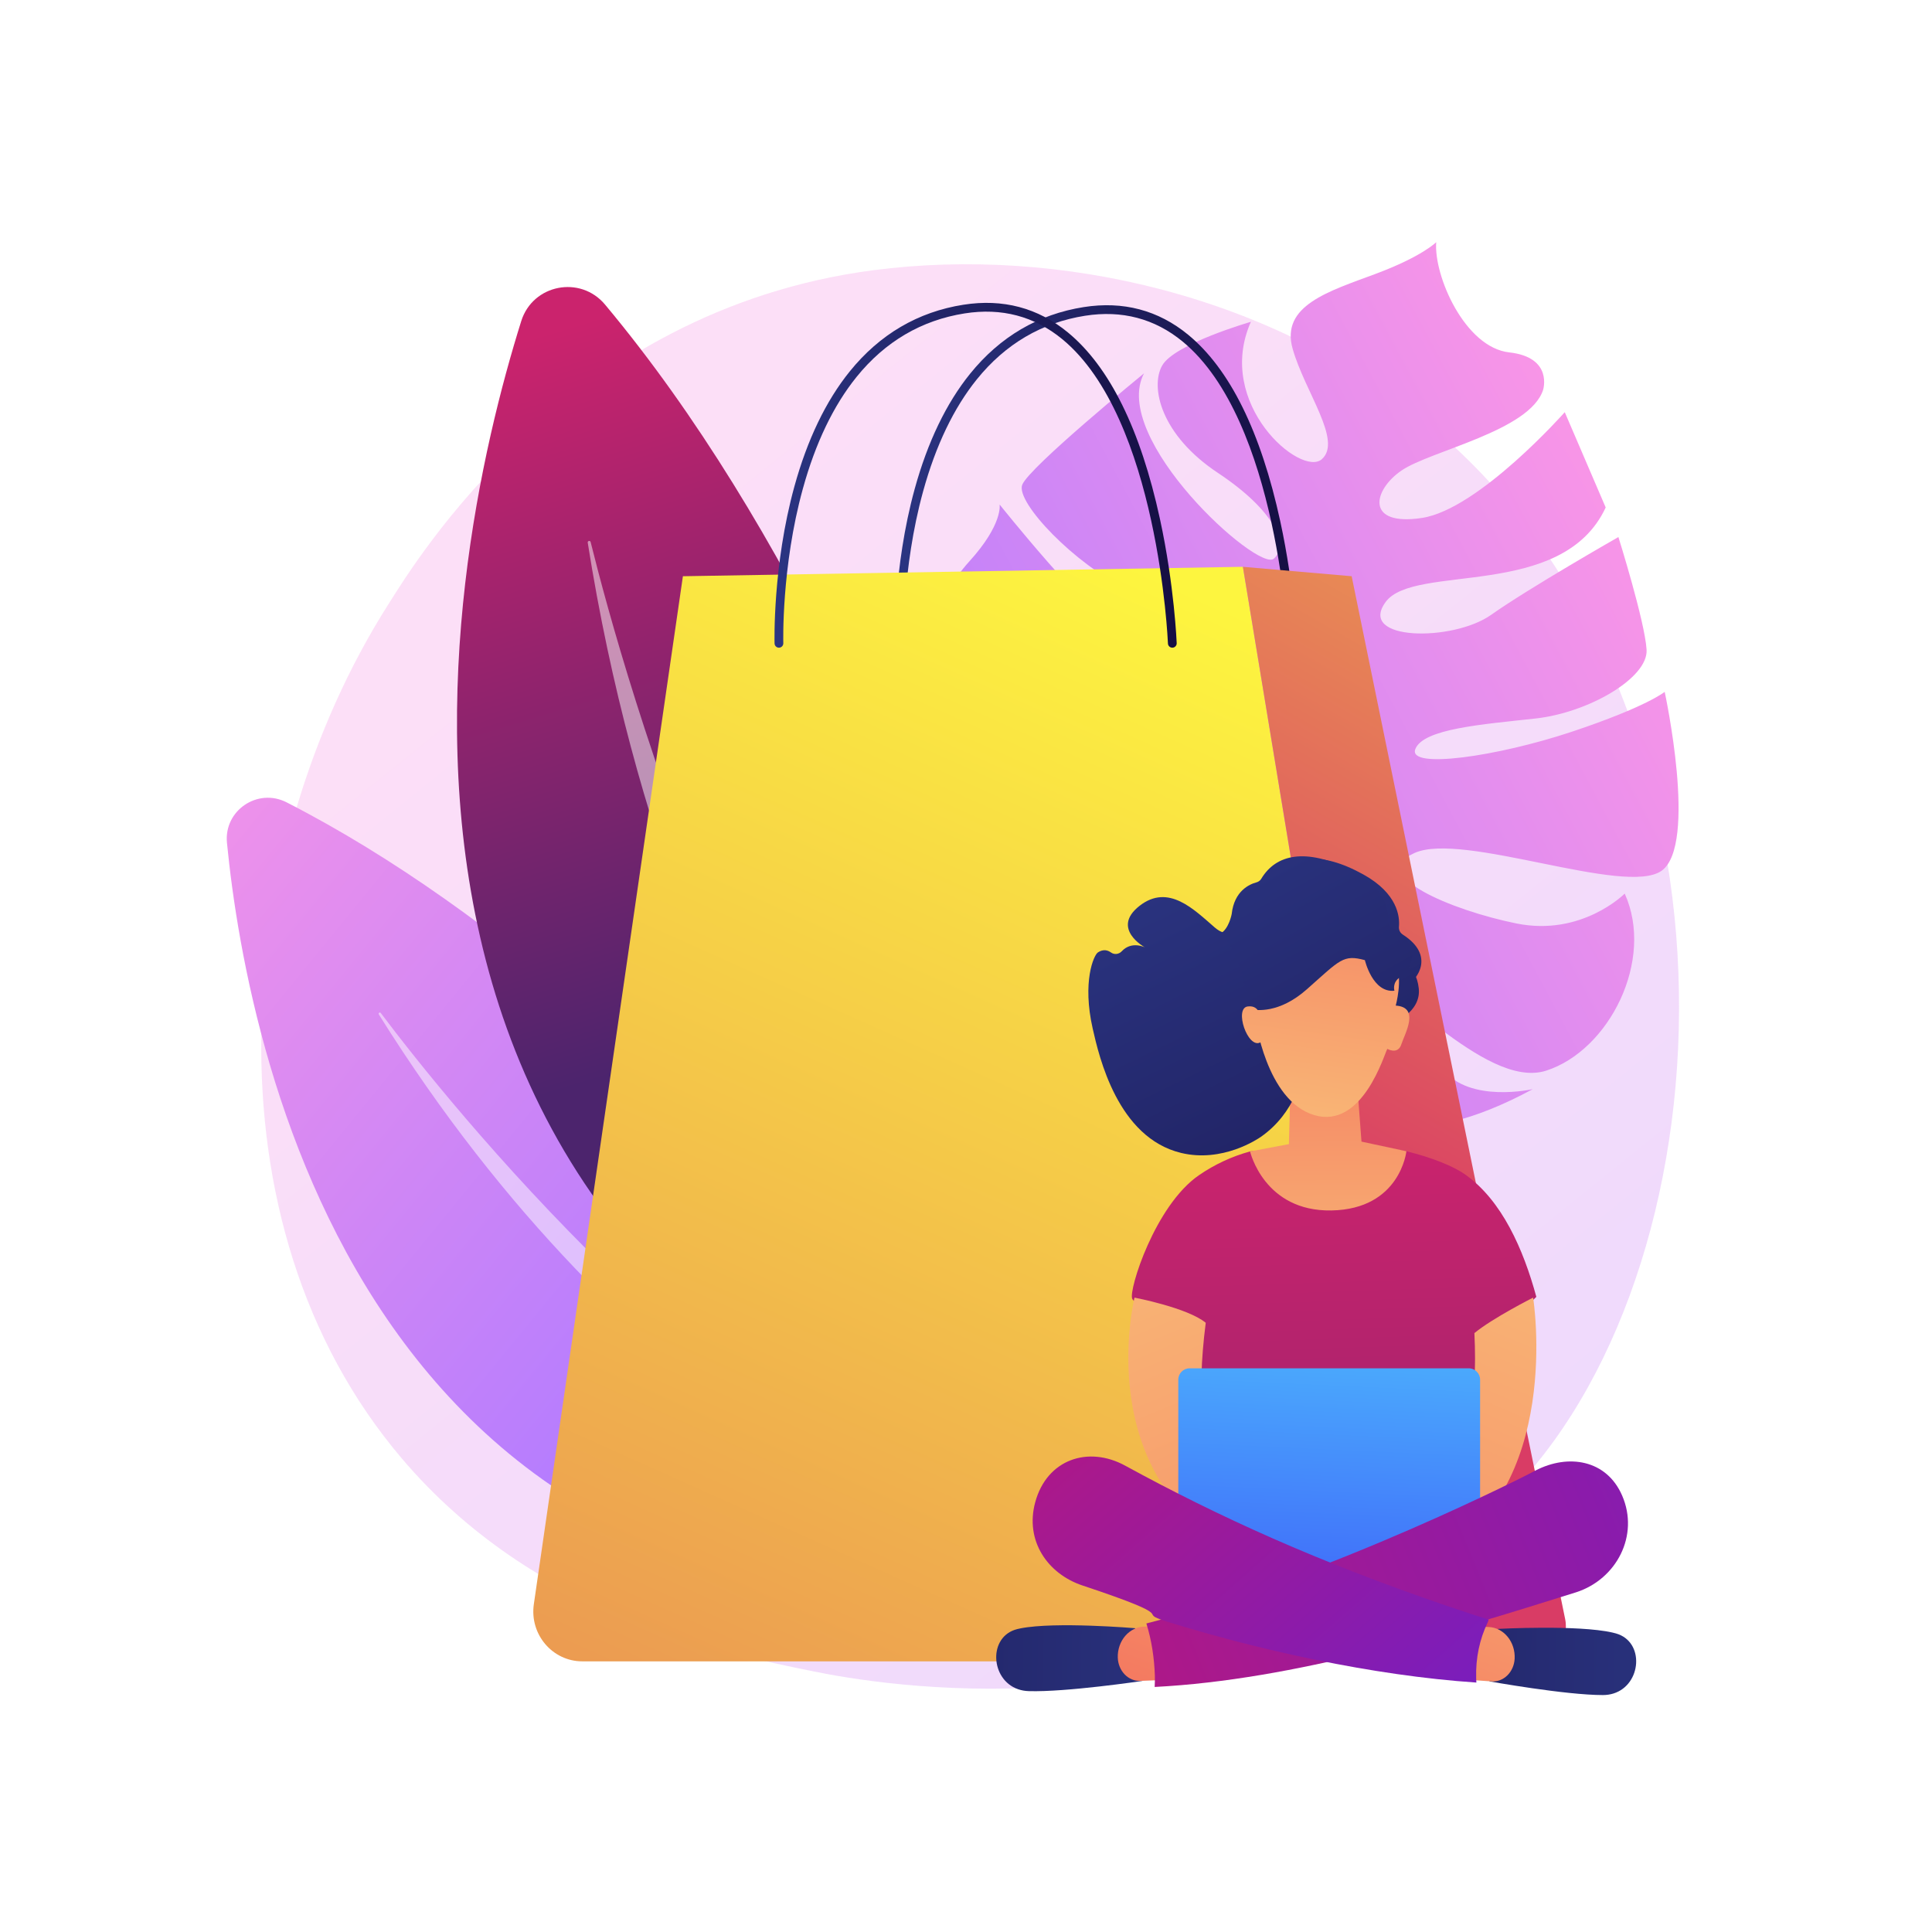<?xml version="1.0" encoding="utf-8"?>
<!-- Generator: Adobe Illustrator 27.5.0, SVG Export Plug-In . SVG Version: 6.00 Build 0)  -->
<svg version="1.1" xmlns="http://www.w3.org/2000/svg" xmlns:xlink="http://www.w3.org/1999/xlink" x="0px" y="0px"
	 viewBox="0 0 3710 3710" style="enable-background:new 0 0 3710 3710;" xml:space="preserve">
<g id="Background">
	<g>
		<g>
			<rect style="fill:#FFFFFF;" width="3710" height="3710"/>
		</g>
	</g>
</g>
<g id="Illustration">
	<g>
		<linearGradient id="SVGID_1_" gradientUnits="userSpaceOnUse" x1="3578.292" y1="4050.149" x2="1144.325" y2="1027.314">
			<stop  offset="0" style="stop-color:#B37CFF"/>
			<stop  offset="1" style="stop-color:#F895E7"/>
		</linearGradient>
		<path style="opacity:0.3;fill:url(#SVGID_1_);" d="M2908.692,2858.052c-55.907,58.857-108.806,96.813-150.601,126.801
			c-491.285,352.503-1072.606,249.75-1196.153,224.657c-182.44-37.055-535.093-108.68-790.055-408.51
			c-385.736-453.618-325.671-1168.279-26.468-1640.037c54.729-86.293,343.823-565.237,931.405-642.044
			c355.598-46.483,770.112,47.268,1070.291,298.758C3377.214,1345.577,3332.357,2412.031,2908.692,2858.052z"/>
		
			<linearGradient id="SVGID_00000139992051269224850460000004045517689996692878_" gradientUnits="userSpaceOnUse" x1="186.351" y1="2280.098" x2="1818.623" y2="2280.098" gradientTransform="matrix(0.882 -0.471 0.471 0.882 483.455 -70.482)">
			<stop  offset="0" style="stop-color:#B37CFF"/>
			<stop  offset="1" style="stop-color:#F895E7"/>
		</linearGradient>
		<path style="fill:url(#SVGID_00000139992051269224850460000004045517689996692878_);" d="M2660.781,1156.048
			c54.91-75.139,339.354-2.452,422.618-181.551l-78.608-182.984c0,0-164.983,186.401-274.129,203.059
			c-109.146,16.658-94.737-53.287-39.166-91.172c55.568-37.884,246.029-75.705,271.685-154.615c0,0,19.858-62.652-64.996-72.09
			c-84.854-9.436-145.06-146.426-140.26-211.613c0,0-26.811,27.454-116.682,60.948c-89.872,33.493-182.725,60.775-158.914,144.04
			c23.808,83.265,95.862,176.214,56.031,211.681c-39.832,35.465-206.302-106.353-136.273-263.806c0,0-147,42.372-170.407,84.027
			c-23.407,41.653-2.289,133.538,106.837,205.972c109.129,72.432,137.421,138.291,107.547,164.891
			c-29.874,26.6-314.838-230.818-249.251-355.885c0,0-220.834,180.29-233.867,214.044
			c-13.034,33.753,102.958,154.207,200.348,199.314c97.388,45.109,139.771,143.77,129.452,183.842
			c-10.32,40.072-86.819-73.911-145.529-103.757c-58.71-29.847-227.68-241.578-227.68-241.578s6.992,37.644-58.469,109.589
			c-65.462,71.943-131.209,228.678-80.248,261.854c50.964,33.174,322.7,142.298,390.669,204.379
			c67.97,62.081,109.358,126.378,56.023,119.724c-53.338-6.653-142.284-85.518-222.723-123.21
			c-80.436-37.693-299.184-108.925-306.988-169.819c0,0-120.786,231.583,34.267,421.595c0,0,125.916,36.736,245.025,4.219
			c119.111-32.519,170.592-40.868,194.983-5.456c24.389,35.413-58.082,57.074-132.808,75.409
			c-74.725,18.333-247.633,64.49-294.617,29.901c0,0,250.078,272.349,462.258,136.009
			c198.987-127.862,202.791-165.143,202.497-169.285c2.199,15.313,72.681,477.889,533.903,227.746
			c0,0-121.203,27.643-172.362-38.032c-51.158-65.674-190.848-113.113-149.295-155.252
			c41.554-42.139,226.812,196.829,347.678,157.717c120.867-39.114,208.327-212.259,150.573-339.932c0,0-82.07,82.786-207.699,57.399
			c-125.629-25.388-288.07-93.733-195.843-135.418s404.793,83.79,474.407,34.146c69.61-49.643,5.897-343.499,5.897-343.499
			s-34.465,28.572-177.836,76.396c-143.374,47.824-316.26,72.666-300.983,33.454c15.28-39.212,129.27-47.467,230.879-58.701
			c101.609-11.234,216.392-77.847,213.181-132.061c-3.21-54.213-54.11-216.388-54.11-216.388s-171.311,97.703-244.548,149.474
			C2790.009,1232.541,2605.87,1231.187,2660.781,1156.048z M2538.656,1725.866c-122.777,2.141-47.575-69.359,13.621-106.683
			C2598.733,1590.851,2661.431,1723.728,2538.656,1725.866z M2582.259,1496.693c-81.191,3.281-103.729-32.259-68.331-60.286
			C2595.266,1372.01,2663.45,1493.411,2582.259,1496.693z M2599.952,1249.458c-43.91,4.614-61.839-5.075-39.897-50.14
			C2581.996,1154.254,2643.859,1244.846,2599.952,1249.458z"/>
		<g>
			
				<linearGradient id="SVGID_00000106869697367466967670000003303660523729911169_" gradientUnits="userSpaceOnUse" x1="-3401.795" y1="3929.124" x2="-2371.868" y2="2711.939" gradientTransform="matrix(-0.983 0.183 0.183 0.983 -2723.305 -640.465)">
				<stop  offset="0" style="stop-color:#B37CFF"/>
				<stop  offset="1" style="stop-color:#F895E7"/>
			</linearGradient>
			<path style="fill:url(#SVGID_00000106869697367466967670000003303660523729911169_);" d="M2108.893,3038.786
				c0,0-731.81-1074.973-1558.506-1498.047c-55.573-28.44-120.652,15.581-114.552,77.708
				C476.622,2033.882,715.085,3250.147,2108.893,3038.786z"/>
			<path style="opacity:0.5;fill:#FFFFFF;" d="M1967.333,3008.71c3.82,1.656,1.781,7.362-2.226,6.233
				c-147.752-41.585-753.237-291.977-1237.698-1067.012c-1.556-2.49,2.01-5.028,3.775-2.682
				C861.263,2118.109,1363.292,2746.947,1967.333,3008.71z"/>
		</g>
		<g>
			
				<linearGradient id="SVGID_00000045578125575234600980000012322490211270727586_" gradientUnits="userSpaceOnUse" x1="-3553.443" y1="645.69" x2="-3964.055" y2="1984.289" gradientTransform="matrix(-1 0 0 1 -2525.084 0)">
				<stop  offset="0" style="stop-color:#CB236D"/>
				<stop  offset="1" style="stop-color:#4C246D"/>
			</linearGradient>
			<path style="fill:url(#SVGID_00000045578125575234600980000012322490211270727586_);" d="M2167.605,2940.35
				c0,0-300.173-1511.209-1005.75-2355.462c-47.431-56.753-138.788-38.89-160.911,31.687
				C853.014,1088.503,549.747,2525.301,2167.605,2940.35z"/>
			<path style="opacity:0.5;fill:#FFFFFF;" d="M2021.876,2838.287c3.527,3.709-1.522,9.186-5.515,5.984
				c-147.203-118.062-712.01-692.38-887.738-1802.2c-0.564-3.565,4.69-4.724,5.56-1.22
				C1198.301,1298.964,1464.168,2251.795,2021.876,2838.287z"/>
		</g>
		<g>
			<g>
				
					<linearGradient id="SVGID_00000163778442223251670670000015218736342523843458_" gradientUnits="userSpaceOnUse" x1="1718.325" y1="917.2" x2="2490.684" y2="917.2">
					<stop  offset="0" style="stop-color:#2B3582"/>
					<stop  offset="1" style="stop-color:#150E42"/>
				</linearGradient>
				<path style="fill:url(#SVGID_00000163778442223251670670000015218736342523843458_);" d="M1726.849,1248.28
					c-4.528,0-8.267-3.601-8.407-8.159c-0.044-1.471-3.995-148.805,38.07-301.381c24.818-90.021,60.573-164.353,106.269-220.932
					c57.558-71.266,130.99-114.365,218.255-128.104c75.763-11.926,143.238,5.932,200.56,53.08
					c80.077,65.863,139.608,186.461,176.94,358.446c27.658,127.416,32.101,237.222,32.142,238.315
					c0.177,4.645-3.443,8.552-8.088,8.729c-4.699,0.212-8.553-3.447-8.729-8.088c-0.164-4.309-18.599-432.792-202.971-584.415
					c-53.443-43.951-116.43-60.584-187.237-49.439c-83.016,13.068-152.922,54.133-207.779,122.052
					c-44.235,54.771-78.936,127.049-103.138,214.829c-41.397,150.156-37.515,294.951-37.47,296.396
					c0.141,4.645-3.511,8.525-8.155,8.668C1727.023,1248.278,1726.936,1248.28,1726.849,1248.28z"/>
			</g>
			
				<linearGradient id="SVGID_00000127037018385234234710000007688666107278327190_" gradientUnits="userSpaceOnUse" x1="2445.614" y1="1204.639" x2="452.905" y2="5647.844">
				<stop  offset="0" style="stop-color:#FDF53F"/>
				<stop  offset="1" style="stop-color:#D93C65"/>
			</linearGradient>
			<path style="fill:url(#SVGID_00000127037018385234234710000007688666107278327190_);" d="M1025.119,3080.554l286.256-1974.03
				l1075.356-18.08l346.602,2101.825H1118.234C1060.783,3190.268,1016.735,3138.368,1025.119,3080.554z"/>
			
				<linearGradient id="SVGID_00000146488083757458439650000004601566891975078533_" gradientUnits="userSpaceOnUse" x1="3846.354" y1="98.023" x2="2576.035" y2="2326.658">
				<stop  offset="0" style="stop-color:#FDF53F"/>
				<stop  offset="1" style="stop-color:#D93C65"/>
			</linearGradient>
			<path style="fill:url(#SVGID_00000146488083757458439650000004601566891975078533_);" d="M2595.581,1106.524l-208.85-18.08
				l346.602,2101.825h207.338c42.037,0,73.453-39.297,64.884-81.159L2595.581,1106.524z"/>
			<g>
				
					<linearGradient id="SVGID_00000029014133535904485760000007086797565157235122_" gradientUnits="userSpaceOnUse" x1="1487.255" y1="912.679" x2="2259.614" y2="912.679">
					<stop  offset="0" style="stop-color:#2B3582"/>
					<stop  offset="1" style="stop-color:#150E42"/>
				</linearGradient>
				<path style="fill:url(#SVGID_00000029014133535904485760000007086797565157235122_);" d="M1495.779,1243.76
					c-4.528,0-8.267-3.601-8.407-8.159c-0.044-1.471-3.996-148.805,38.07-301.381c24.82-90.021,60.573-164.353,106.269-220.932
					c57.558-71.266,130.99-114.365,218.255-128.104c75.758-11.928,143.24,5.932,200.56,53.079
					c80.079,65.863,139.609,186.463,176.942,358.446c27.656,127.416,32.099,237.222,32.14,238.315
					c0.177,4.645-3.443,8.552-8.088,8.729c-4.686,0.196-8.553-3.447-8.729-8.088c-0.165-4.309-18.597-432.792-202.97-584.416
					c-53.443-43.949-116.438-60.587-187.239-49.439c-83.016,13.068-152.922,54.133-207.778,122.052
					c-44.235,54.771-78.935,127.049-103.136,214.829c-41.399,150.156-37.517,294.951-37.472,296.396
					c0.141,4.645-3.511,8.525-8.156,8.668C1495.953,1243.758,1495.866,1243.76,1495.779,1243.76z"/>
			</g>
		</g>
		<g>
			
				<linearGradient id="SVGID_00000129173859694412650920000014132672695896929938_" gradientUnits="userSpaceOnUse" x1="2551.677" y1="2182.372" x2="2627.479" y2="4475.356">
				<stop  offset="0" style="stop-color:#CB236D"/>
				<stop  offset="1" style="stop-color:#4C246D"/>
			</linearGradient>
			<path style="fill:url(#SVGID_00000129173859694412650920000014132672695896929938_);" d="M2302.296,2256.761
				c29.96-20.599,63.085-36.129,98.203-45.687c13.19-3.59,84.412,17.11,128.439,16.098c60.435-1.389,121.952-28.893,171.769-16.478
				c49.484,12.332,89.984,28.438,113.369,45.07c69.996,49.785,111.094,142.614,136.138,234.565
				c-47.423,48.679-107.101,70.315-107.101,70.315l-11.028,446.951l-264.29,135.221l-301.656-151.448l10.806-436.779
				c0,0-95.792-44.609-102.82-60.836C2167.096,2477.528,2217.783,2314.869,2302.296,2256.761z"/>
			
				<linearGradient id="SVGID_00000016789962220187711710000008225256134306860965_" gradientUnits="userSpaceOnUse" x1="2140.995" y1="2382.704" x2="2650.685" y2="3613.903">
				<stop  offset="0" style="stop-color:#F9B776"/>
				<stop  offset="1" style="stop-color:#F47960"/>
			</linearGradient>
			<path style="fill:url(#SVGID_00000016789962220187711710000008225256134306860965_);" d="M2178.586,2491.803
				c0,0-86.391,347.121,206.328,493.386c60.78-8.075-4.571-100.254-4.571-100.254s-103.159-47.954-64.961-344.824
				C2280.214,2511.175,2178.586,2491.803,2178.586,2491.803z"/>
			
				<linearGradient id="SVGID_00000150073795261243335030000010169664676141935013_" gradientUnits="userSpaceOnUse" x1="-7161.825" y1="2387.466" x2="-6649.401" y2="3625.269" gradientTransform="matrix(-1 0 0 1 -4167.074 0)">
				<stop  offset="0" style="stop-color:#F9B776"/>
				<stop  offset="1" style="stop-color:#F47960"/>
			</linearGradient>
			<path style="fill:url(#SVGID_00000150073795261243335030000010169664676141935013_);" d="M2944.041,2491.803
				c0,0,59.893,371.489-192.789,502.144c-60.781-8.075-8.968-109.012-8.968-109.012s102.507-50.483,88.99-325.018
				C2866.442,2530.982,2944.041,2491.803,2944.041,2491.803z"/>
			
				<linearGradient id="SVGID_00000032615543397194460270000015720825845430339235_" gradientUnits="userSpaceOnUse" x1="2577.618" y1="2272.86" x2="2527.227" y2="3374.294">
				<stop  offset="0" style="stop-color:#53D8FF"/>
				<stop  offset="1" style="stop-color:#3840F7"/>
			</linearGradient>
			<path style="fill:url(#SVGID_00000032615543397194460270000015720825845430339235_);" d="M2820.433,3018.942h-535.991
				c-11.981,0-21.783-9.802-21.783-21.783v-347.831c0-11.981,9.802-21.783,21.783-21.783h535.991
				c11.981,0,21.783,9.802,21.783,21.783v347.832C2842.216,3009.14,2832.414,3018.942,2820.433,3018.942z"/>
			<g>
				
					<linearGradient id="SVGID_00000023976600122959828330000008608824662198680982_" gradientUnits="userSpaceOnUse" x1="3303.637" y1="3193.7" x2="1849.73" y2="3176.254">
					<stop  offset="0" style="stop-color:#2B3582"/>
					<stop  offset="1" style="stop-color:#150E42"/>
				</linearGradient>
				<path style="fill:url(#SVGID_00000023976600122959828330000008608824662198680982_);" d="M3102.99,3136.641
					c-2.077-0.585-4.276-1.138-6.572-1.665c-66.326-15.223-219.62-7.038-219.62-7.038l-6.235,16.885l-10.327,83.927
					c0,0,145.987,26.314,217.947,26.25c7.343-0.006,14.057-1.108,20.191-3.017
					C3152.358,3235.181,3158.749,3152.326,3102.99,3136.641z"/>
				
					<linearGradient id="SVGID_00000109017395912063832450000008161528503470463107_" gradientUnits="userSpaceOnUse" x1="3041.689" y1="2694.262" x2="2751.989" y2="3478.946">
					<stop  offset="0" style="stop-color:#F9B776"/>
					<stop  offset="1" style="stop-color:#F47960"/>
				</linearGradient>
				<path style="fill:url(#SVGID_00000109017395912063832450000008161528503470463107_);" d="M2832.751,3123.212l25.958,1.107
					c13.946,0.595,27.089,7.391,36.467,18.855c9.377,11.465,14.199,26.632,13.379,42.084c-0.654,12.32-5.709,23.843-14.046,32.017
					c-8.337,8.175-19.268,12.326-30.374,11.536l-39.717-2.827L2832.751,3123.212z"/>
			</g>
			<g>
				
					<linearGradient id="SVGID_00000154386969698236717340000000780964891873814452_" gradientUnits="userSpaceOnUse" x1="2355.856" y1="3188.323" x2="902.167" y2="3170.879">
					<stop  offset="0" style="stop-color:#2B3582"/>
					<stop  offset="1" style="stop-color:#150E42"/>
				</linearGradient>
				<path style="fill:url(#SVGID_00000154386969698236717340000000780964891873814452_);" d="M2185.442,3143.676l-5.812-17.07
					c0,0-153.032-12.886-219.711,0.297c-2.307,0.457-4.52,0.941-6.611,1.461c-56.128,13.969-51.807,96.988,1.736,115.439
					c6.084,2.097,12.77,3.404,20.108,3.636c71.931,2.272,218.518-19.552,218.518-19.552L2185.442,3143.676z"/>
				
					<linearGradient id="SVGID_00000115510988590982351390000003754872334521591952_" gradientUnits="userSpaceOnUse" x1="2461.269" y1="2457.797" x2="2171.417" y2="3242.894">
					<stop  offset="0" style="stop-color:#F9B776"/>
					<stop  offset="1" style="stop-color:#F47960"/>
				</linearGradient>
				<path style="fill:url(#SVGID_00000115510988590982351390000003754872334521591952_);" d="M2223.778,3123.234l-25.976,0.31
					c-13.956,0.167-27.264,6.557-36.923,17.729c-9.66,11.172-14.858,26.186-14.424,41.657c0.347,12.336,5.113,24.009,13.242,32.437
					c8.13,8.427,18.954,12.913,30.074,12.463l39.772-1.607L2223.778,3123.234z"/>
			</g>
			
				<linearGradient id="SVGID_00000147908373297309637400000003408902580270897829_" gradientUnits="userSpaceOnUse" x1="1408.495" y1="3581.099" x2="3475.959" y2="2735.1">
				<stop  offset="0" style="stop-color:#CE1567"/>
				<stop  offset="1" style="stop-color:#7A1DBC"/>
			</linearGradient>
			<path style="fill:url(#SVGID_00000147908373297309637400000003408902580270897829_);" d="M3114.966,2871.87
				c-30.078-69.227-103.645-80.464-166.26-48.096c-1.09,1.431-397.634,204.666-747.34,293.736
				c10.011,32.095,15.159,66.246,16.281,99.814c0.202,7.478,0.077,14.854-0.361,22.132
				c268.173-13.774,559.22-103.209,809.319-181.806C3104.16,3032.64,3148.304,2948.597,3114.966,2871.87z"/>
			
				<linearGradient id="SVGID_00000091706536024572626060000014014560549314645391_" gradientUnits="userSpaceOnUse" x1="1737.398" y1="2264.252" x2="2702.214" y2="3357.393">
				<stop  offset="0" style="stop-color:#CE1567"/>
				<stop  offset="1" style="stop-color:#7A1DBC"/>
			</linearGradient>
			<path style="fill:url(#SVGID_00000091706536024572626060000014014560549314645391_);" d="M2834.657,3222.583
				c-1.048-38.691,6.474-74.71,22.567-108.055c0.46-1.528,1.01-2.994,1.497-4.503c-19.97-6.184-45.768-14.564-79.658-26.061
				c-248.325-84.984-437.769-170.793-618.572-269.574c-70.239-38.375-150.102-12.656-172.586,70.455
				c-20.073,74.194,24.005,137.536,90.903,159.797c200.141,66.6,95.934,48.1,161.299,69.137
				c175.543,54.282,393.986,103.727,594.966,117.228C2834.924,3228.197,2834.751,3225.385,2834.657,3222.583z"/>
			
				<linearGradient id="SVGID_00000065783114628873591190000008372658792877833140_" gradientUnits="userSpaceOnUse" x1="2553.883" y1="2496.287" x2="2547.2" y2="1914.875">
				<stop  offset="0" style="stop-color:#F9B776"/>
				<stop  offset="1" style="stop-color:#F47960"/>
			</linearGradient>
			<path style="fill:url(#SVGID_00000065783114628873591190000008372658792877833140_);" d="M2400.499,2211.074
				c0,0,26.706,115.734,156.369,113.331c132.066-2.403,143.839-113.71,143.839-113.71l-86.268-18.459l-7.209-96.124l-129.767,9.612
				l-2.403,91.318L2400.499,2211.074z"/>
			<g>
				
					<linearGradient id="SVGID_00000119114420703804708040000006961282647839682714_" gradientUnits="userSpaceOnUse" x1="2015.777" y1="1437.691" x2="2732.649" y2="2683.945" gradientTransform="matrix(0.998 0.068 -0.068 0.998 345.423 35.283)">
					<stop  offset="0" style="stop-color:#2B3582"/>
					<stop  offset="1" style="stop-color:#150E42"/>
				</linearGradient>
				<path style="fill:url(#SVGID_00000119114420703804708040000006961282647839682714_);" d="M2387.181,1753.156
					c0,0-14.764,62.139-54.522,27.853c-39.759-34.287-88.921-85.002-144.515-41.436c-55.596,43.566,10.351,79.64,10.351,79.64
					s-25.339-12.968-44.413,7.506c-5.483,5.884-14.24,6.967-20.77,2.272c-6.158-4.43-14.665-6.8-24.933-0.141
					c-8.078,5.239-30.558,56.235-10.009,146.659c12.238,53.85,47.825,208.963,169.64,238.431
					c79.539,19.242,147.458-26.804,153.425-30.985c66.717-46.734,79.426-118.222,81.503-131.239
					c-3.723-14.342-21.265-87.616,21.249-147.13c9.666-13.531,37.836-48.462,81.287-54.952c9.347-1.396,19.085,0.453,32.64,4.842
					c0,0,11.424,63.926,53.684,61.549c0,0-4.166-16.071,12.263-25.473c15.744-9.012,53.356-55.195-10.485-96.016
					c-5.068-3.241-7.719-9.119-7.183-15.111c1.728-19.331-2.625-63.595-67.91-99.942c-82.969-46.189-140.454-36.994-171.184,8.894
					c-2.229,3.327-5.735,5.579-9.655,6.404C2424.468,1697.563,2394.293,1708.743,2387.181,1753.156z"/>
				
					<linearGradient id="SVGID_00000012454504596208872870000015158981310188363138_" gradientUnits="userSpaceOnUse" x1="2437.198" y1="1496.289" x2="3154.081" y2="2742.564">
					<stop  offset="0" style="stop-color:#2B3582"/>
					<stop  offset="1" style="stop-color:#150E42"/>
				</linearGradient>
				<path style="fill:url(#SVGID_00000012454504596208872870000015158981310188363138_);" d="M2687.655,1850.567
					c0,0,31.499,0,36.75,47.25c5.25,47.25-52.5,68.25-52.5,68.25l-31.5-5.249l15.75-99.75L2687.655,1850.567z"/>
				
					<linearGradient id="SVGID_00000179620770733565167880000006857760427497394860_" gradientUnits="userSpaceOnUse" x1="2323.976" y1="1980.587" x2="2365.104" y2="1366.424" gradientTransform="matrix(0.998 0.068 -0.068 0.998 345.423 35.283)">
					<stop  offset="0" style="stop-color:#F9B776"/>
					<stop  offset="1" style="stop-color:#F47960"/>
				</linearGradient>
				<path style="fill:url(#SVGID_00000179620770733565167880000006857760427497394860_);" d="M2410.263,1954.696
					c0,0,20.704,159.279,113.554,186.665c92.852,27.385,134.287-117.129,140.24-127.247c0,0,20.236,11.906,26.904-8.689
					c6.668-20.594,36.431-71.184-10.71-74.401c0,0,14.051-51.664,0.125-78.925c-13.927-27.262-41.064-92.261-110.229-81.194
					C2500.983,1781.971,2415.625,1876.128,2410.263,1954.696z"/>
				
					<linearGradient id="SVGID_00000111170897532504177440000007620901970784164997_" gradientUnits="userSpaceOnUse" x1="2306.343" y1="1493.609" x2="3023.268" y2="2739.958" gradientTransform="matrix(1 0.017 -0.017 1 87.891 6.062)">
					<stop  offset="0" style="stop-color:#2B3582"/>
					<stop  offset="1" style="stop-color:#150E42"/>
				</linearGradient>
				<path style="fill:url(#SVGID_00000111170897532504177440000007620901970784164997_);" d="M2673.304,1781.051
					c-5.226-2.98-8.172-8.716-7.941-14.726c0.744-19.393-5.851-63.38-72.898-96.364c-85.208-41.916-142.152-29.813-170.511,17.577
					c-2.057,3.436-5.445,5.863-9.317,6.886c-13.021,3.448-42.589,16.145-47.436,60.862c0,0-5.254,28.349-21.276,37.168
					c38.346,31.873,55.36,143.656,56.136,145.153c12.01,2.916,56.282,9.213,109.662-38.044
					c63.992-56.65,69.423-67.058,111.235-55.832c0,0,14.656,63.264,56.74,58.743c0,0-4.977-15.839,10.954-26.063
					C2703.918,1866.61,2739.136,1818.577,2673.304,1781.051z"/>
				
					<linearGradient id="SVGID_00000008134457687015378980000002464444400083441081_" gradientUnits="userSpaceOnUse" x1="2172.739" y1="1970.46" x2="2213.867" y2="1356.3" gradientTransform="matrix(0.998 0.068 -0.068 0.998 345.423 35.283)">
					<stop  offset="0" style="stop-color:#F9B776"/>
					<stop  offset="1" style="stop-color:#F47960"/>
				</linearGradient>
				<path style="fill:url(#SVGID_00000008134457687015378980000002464444400083441081_);" d="M2420.381,1960.649
					c0,0,2.145-31.427-24.402-27.977c-26.547,3.451-0.07,82.063,24.367,69.008L2420.381,1960.649z"/>
			</g>
		</g>
	</g>
</g>
</svg>
